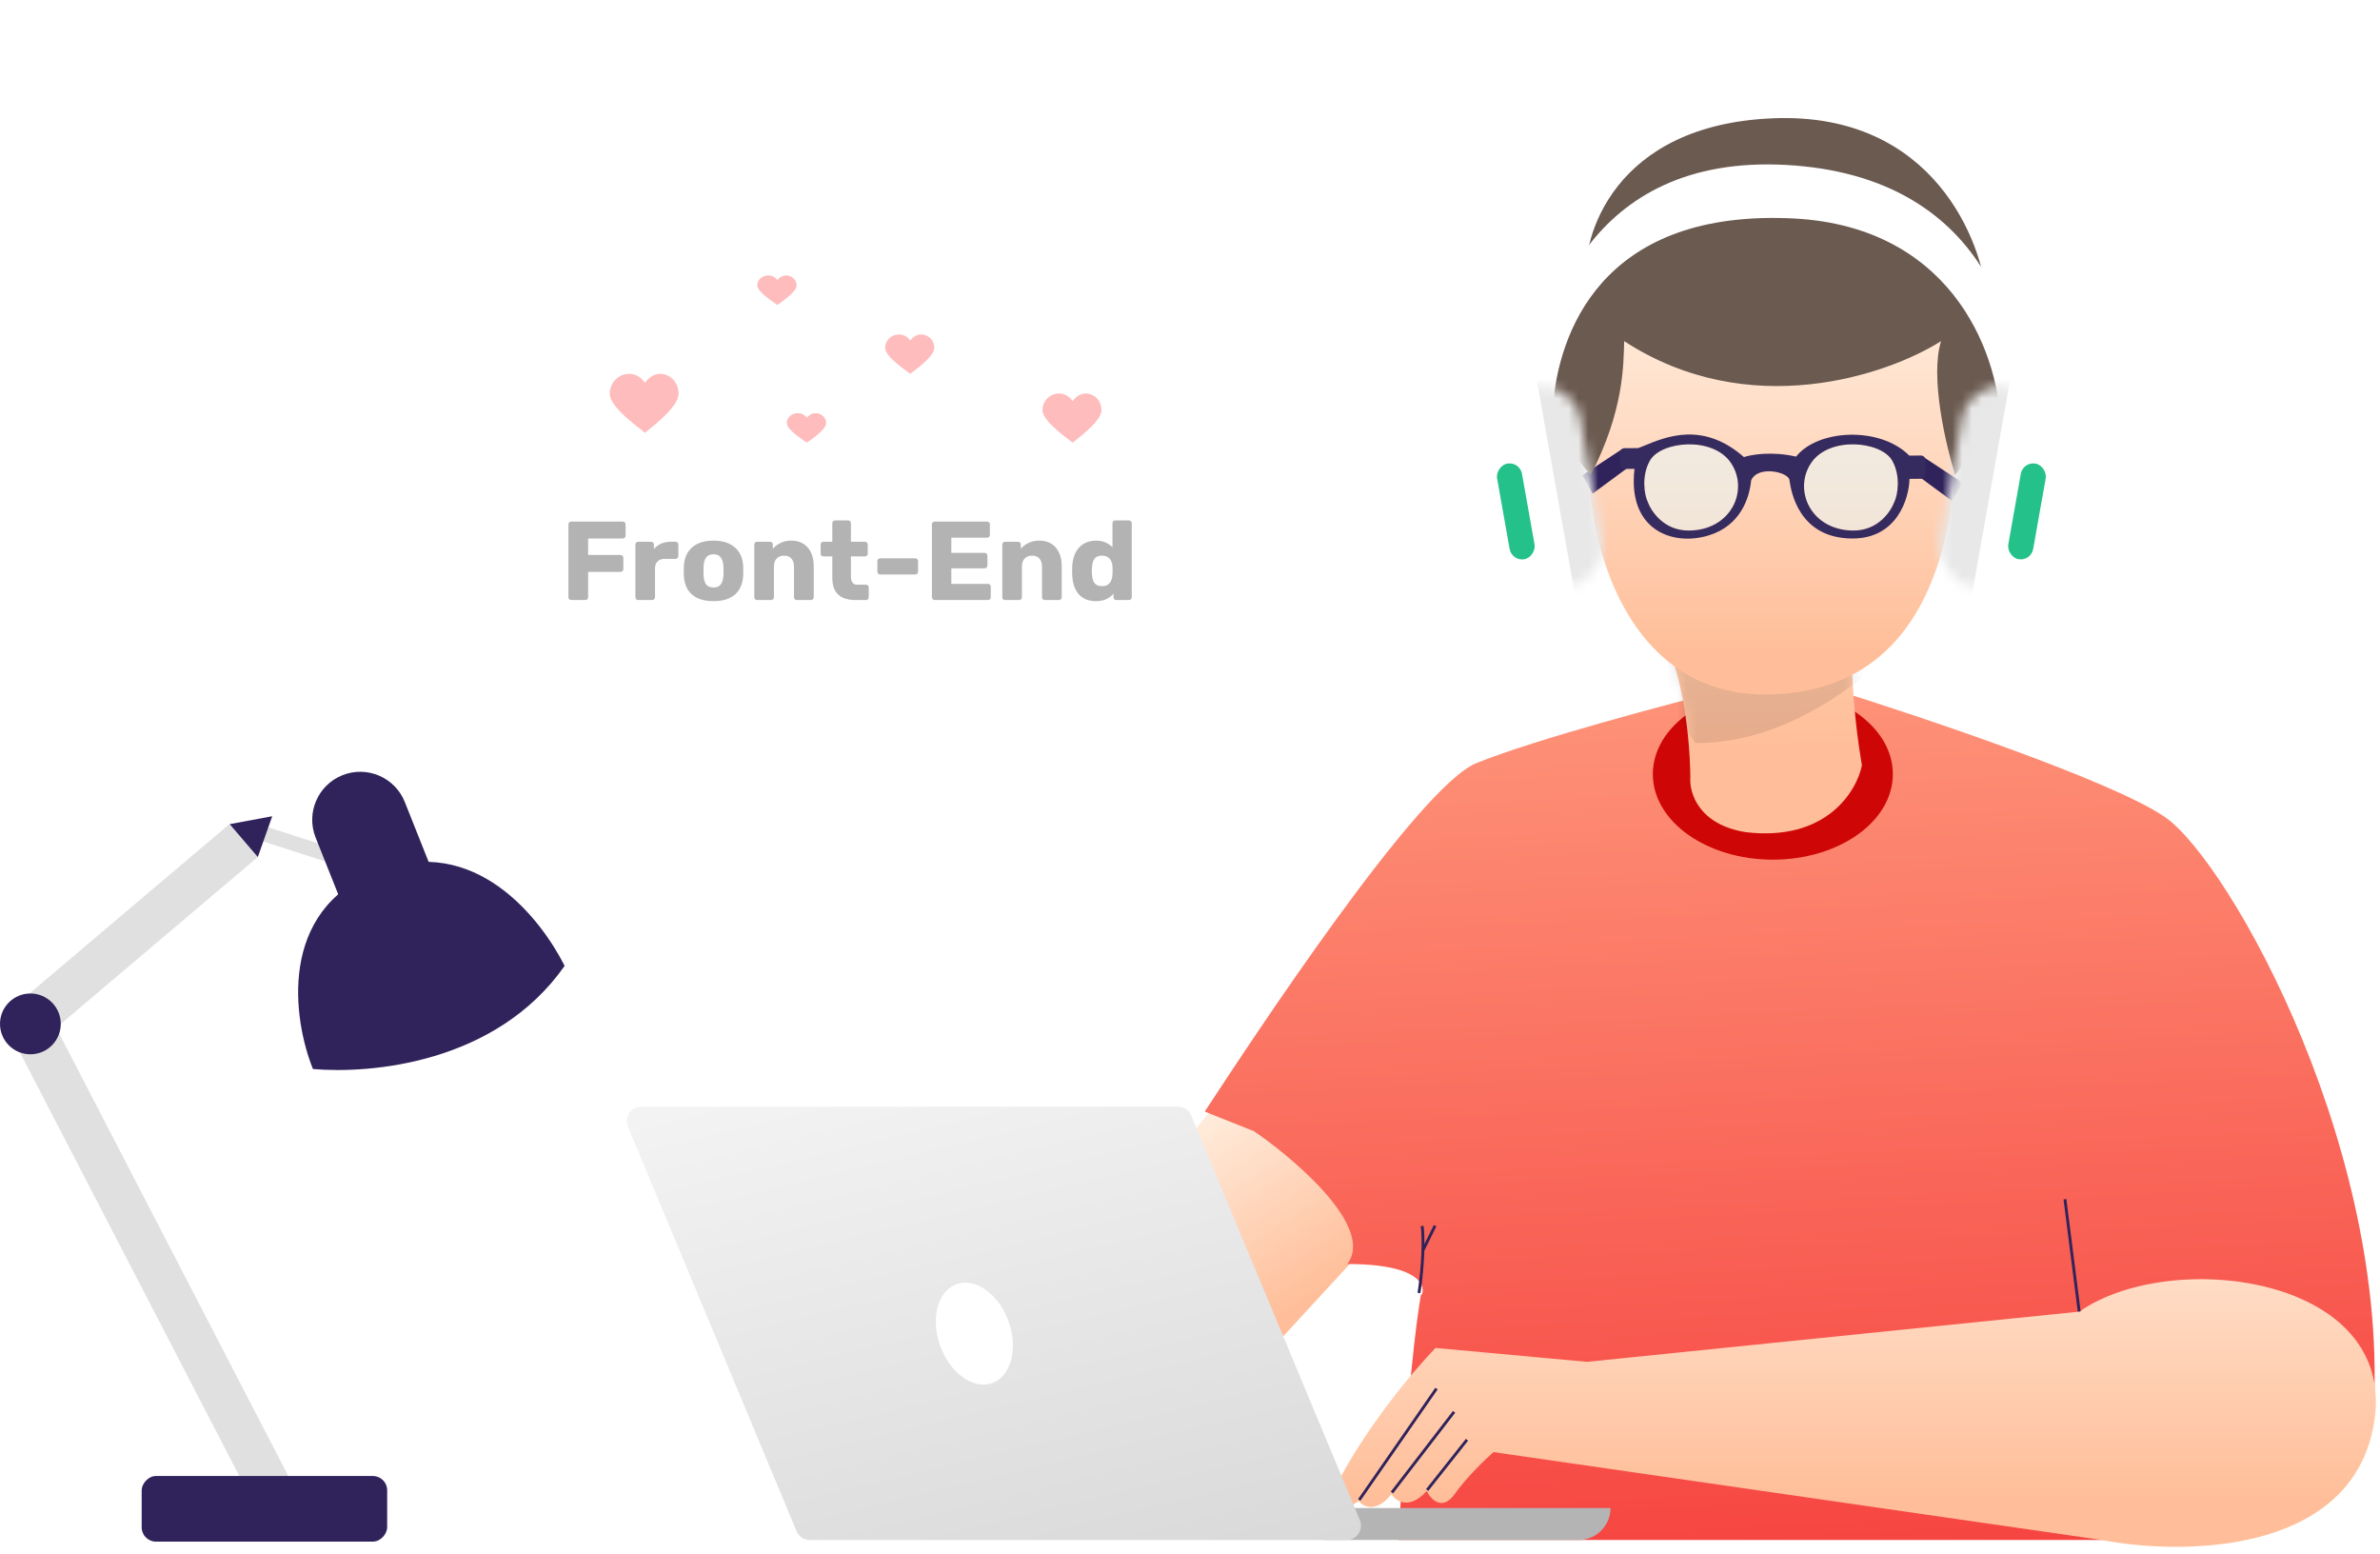 <svg width="242" height="158" viewBox="0 0 242 158" fill="none" xmlns="http://www.w3.org/2000/svg">
<path d="M132.999 100.5C138.875 94.828 148.909 88.031 158.114 97.03C169.621 108.28 151.594 125.916 140 125.5L128.634 137.857C128.711 138.013 128.675 138.068 128.502 138L128.634 137.857C127.812 136.183 114.044 122.866 114.999 123L132.999 100.5Z" fill="url(#paint0_linear_829_341)"/>
<path d="M220.161 83.079C214.896 79.423 195.306 72.837 186.169 70.001H175.906C169.816 71.511 156.132 75.14 150.123 77.576C144.172 79.989 127.23 105.794 122.631 112.8L122.5 113L127.5 115C130.5 117 140 124.5 137 128.5C146.744 128.5 144.357 132.374 144.502 131.5C143.528 137.022 142.476 150.46 142.205 156.551H213.871V145.481H241.205C243.724 117.92 226.743 87.65 220.161 83.079Z" fill="url(#paint1_linear_829_341)"/>
<ellipse rx="12.203" ry="8.696" transform="matrix(-1 0 0 1 180.264 78.696)" fill="#CF0606"/>
<path d="M189.323 77.799C187.74 68.691 188.298 60.264 188.545 57.356C188.199 54.634 173.794 59.733 166.865 62.455C170.775 64.435 171.835 74.334 171.876 79.036C171.753 80.583 172.718 83.862 177.568 84.604C185.686 85.545 188.787 80.459 189.323 77.799Z" fill="url(#paint2_linear_829_341)"/>
<mask id="mask0_829_341" style="mask-type:alpha" maskUnits="userSpaceOnUse" x="166" y="56" width="24" height="29">
<path d="M189.323 77.799C187.74 68.691 188.298 60.264 188.545 57.356C188.199 54.634 173.794 59.733 166.865 62.455C170.775 64.435 171.835 74.334 171.876 79.036C171.753 80.583 172.718 83.862 177.568 84.604C185.686 85.545 188.787 80.459 189.323 77.799Z" fill="#BABABA"/>
</mask>
<g mask="url(#mask0_829_341)">
<path opacity="0.1" d="M172.386 75.547C182.259 75.595 190.763 68.278 193.781 64.614C188.467 62.594 176.363 59.016 170.46 60.858C164.558 62.699 169.285 71.418 172.386 75.547Z" fill="black"/>
</g>
<ellipse rx="9.067" ry="11.092" transform="matrix(-1 0 0 1 195.856 40.972)" fill="white"/>
<path d="M241.229 145.517C238.41 158.078 221.672 158.104 213.655 156.546L151.861 147.619C151.064 148.31 149.156 150.135 147.899 151.897C146.641 153.659 145.488 152.42 145.069 151.581C143.257 153.543 141.924 152.609 141.484 151.897C139.924 153.861 138.612 153.175 138.151 152.587C135.987 154.197 135.441 152.798 135.439 151.897C138.39 145.647 143.685 139.383 145.963 137.032L161.371 138.443L211.434 133.338C220.931 126.675 244.752 129.815 241.229 145.517Z" fill="url(#paint3_linear_829_341)"/>
<path d="M163.756 153.308H131.429V153.308C131.429 155.099 132.881 156.551 134.672 156.551H160.513C162.304 156.551 163.756 155.099 163.756 153.308V153.308Z" fill="#B4B4B4"/>
<path d="M121.122 113.396C120.896 112.854 120.366 112.501 119.779 112.501H65.185C64.147 112.501 63.443 113.558 63.842 114.516L80.993 155.655C81.219 156.197 81.749 156.551 82.336 156.551H136.93C137.968 156.551 138.672 155.494 138.273 154.536L121.122 113.396Z" fill="url(#paint4_linear_829_341)"/>
<path d="M211.415 133.324L209.965 121.912" stroke="#30235B" stroke-width="0.291"/>
<path d="M144.279 131.444C144.497 130.104 144.866 126.866 144.606 124.633" stroke="#30235B" stroke-width="0.291"/>
<path d="M144.673 127.131L145.92 124.604" stroke="#30235B" stroke-width="0.291"/>
<path d="M145.115 151.476L149.164 146.366" stroke="#30235B" stroke-width="0.291"/>
<path d="M141.531 151.729L147.85 143.528" stroke="#30235B" stroke-width="0.291"/>
<path d="M138.209 152.481L146.063 141.163" stroke="#30235B" stroke-width="0.291"/>
<ellipse rx="3.693" ry="5.347" transform="matrix(-0.94 0.34 0.34 0.94 99.075 135.575)" fill="white"/>
<path d="M179.405 70.598C161.496 70.598 158.417 44.892 163.95 33.134C176.399 17.917 191.962 26.794 198.186 33.134C199.685 42.932 201.338 70.598 179.405 70.598Z" fill="url(#paint5_linear_829_341)"/>
<path d="M198.493 50.932L194.984 48.348L195.527 46.423L199.534 49.066L198.493 50.932Z" fill="#30235B"/>
<path d="M161.938 50.183L165.446 47.598L164.903 45.674L160.896 48.316L161.938 50.183Z" fill="#30235B"/>
<path d="M165.148 34.679C177.845 42.951 191.92 38.125 197.371 34.679C196.223 38.298 197.849 45.256 198.805 48.282C207.066 37.524 204.366 31.714 201.983 30.154C201.585 24.792 196.711 11.386 180.347 12.022C163.984 12.657 160.808 24.263 161.272 28.566C155.076 36.986 158.762 45.218 161.751 48.282C165.148 41.686 165.071 37.058 165.148 34.679Z" fill="#6B5A50"/>
<g filter="url(#filter0_d_829_341)">
<path d="M181.648 20.3C162.694 19.666 158.472 32.131 157.905 39.37C157.86 39.949 157.386 40.406 156.805 40.406C156.184 40.406 155.69 39.888 155.745 39.27C156.572 29.989 161.52 13.772 181.648 14.89C201.971 16.019 205.947 32.197 205.323 41.216C205.29 41.699 204.882 42.063 204.398 42.063C203.871 42.063 203.447 41.635 203.426 41.108C203.127 33.625 198.152 20.779 181.648 20.3Z" fill="white"/>
</g>
<g filter="url(#filter1_d_829_341)">
<rect x="205.702" y="45.023" width="2.573" height="9.872" rx="1.286" transform="rotate(10.054 205.702 45.023)" fill="#24C28A"/>
</g>
<g filter="url(#filter2_d_829_341)">
<rect width="2.573" height="9.872" rx="1.286" transform="matrix(-0.985 0.175 0.175 0.985 154.533 45.023)" fill="#24C28A"/>
</g>
<mask id="mask1_829_341" style="mask-type:alpha" maskUnits="userSpaceOnUse" x="152" y="39" width="11" height="21">
<rect width="7.924" height="20.566" rx="3.962" transform="matrix(-0.985 0.175 0.175 0.985 159.989 38.623)" fill="white"/>
</mask>
<g mask="url(#mask1_829_341)">
<rect x="156.257" y="38.623" width="10.308" height="22.325" transform="rotate(-10.098 156.257 38.623)" fill="#E8E8E8"/>
</g>
<mask id="mask2_829_341" style="mask-type:alpha" maskUnits="userSpaceOnUse" x="197" y="39" width="11" height="21">
<rect x="200.176" y="38.623" width="7.924" height="20.566" rx="3.962" transform="rotate(10.054 200.176 38.623)" fill="white"/>
</mask>
<g mask="url(#mask2_829_341)">
<rect width="10.308" height="22.325" transform="matrix(-0.985 -0.175 -0.175 0.985 204.388 38.623)" fill="#E8E8E8"/>
</g>
<path opacity="0.5" d="M171.688 53.935C169.154 53.935 167.878 51.938 167.554 51.047C167.181 50.301 166.887 48.358 167.769 46.815C168.892 44.853 174.168 44.306 176.016 47.078C177.864 49.85 176.016 53.935 171.688 53.935Z" fill="#E6FCFF"/>
<path opacity="0.5" d="M188.475 53.935C191.009 53.935 192.285 51.938 192.609 51.047C192.982 50.301 193.276 48.358 192.394 46.815C191.271 44.853 185.995 44.306 184.147 47.078C182.299 49.85 184.147 53.935 188.475 53.935Z" fill="#E6FCFF"/>
<path fill-rule="evenodd" clip-rule="evenodd" d="M177.325 46.467C173.193 42.839 169.461 44.374 167.249 45.284L167.249 45.284C167.003 45.385 166.776 45.478 166.569 45.556L165.185 45.559C164.924 45.559 164.713 45.772 164.716 46.033L164.726 47.197C164.728 47.455 164.938 47.662 165.196 47.662L166.197 47.662C165.472 53.888 170.063 55.554 173.735 54.432C177.008 53.431 177.885 50.601 178.06 48.825C178.76 47.273 181.83 47.99 181.951 48.79L181.961 48.853C182.105 49.828 182.831 54.736 188.357 54.743C192.884 54.749 194.112 50.705 194.16 48.682L195.332 48.672C195.591 48.669 195.8 48.457 195.797 48.198L195.785 46.774C195.782 46.514 195.57 46.306 195.311 46.308L194.139 46.318C191.19 43.331 184.856 43.611 182.625 46.42C180.164 45.853 178.066 46.215 177.325 46.467ZM171.688 53.935C169.154 53.935 167.878 51.938 167.554 51.047C167.181 50.301 166.887 48.358 167.77 46.815C168.892 44.853 174.168 44.306 176.016 47.078C177.864 49.85 176.016 53.935 171.688 53.935ZM192.609 51.047C192.285 51.938 191.009 53.935 188.475 53.935C184.147 53.935 182.299 49.85 184.147 47.078C185.995 44.306 191.271 44.853 192.394 46.815C193.276 48.358 192.982 50.301 192.609 51.047Z" fill="#362B5E"/>
<rect width="53.993" height="4.423" transform="matrix(0.46 0.888 0.888 -0.46 1.223 105.435)" fill="#E0E0E0"/>
<rect width="24.963" height="6.673" rx="1.455" transform="matrix(-1 0 0 1 39.368 150.047)" fill="#30235B"/>
<rect width="29.002" height="4.423" transform="matrix(0.763 -0.646 -0.646 -0.763 4.08 105.868)" fill="#E0E0E0"/>
<rect width="8.557" height="1.523" transform="matrix(0.952 0.307 0.307 -0.952 25.748 85.21)" fill="#E0E0E0"/>
<circle r="3.09" transform="matrix(-1 0 0 1 3.09 104.087)" fill="#30235B"/>
<path d="M27.681 82.977L23.353 83.781L26.213 87.127L27.681 82.977Z" fill="#30235B"/>
<path d="M41.162 81.535C40.165 79.03 37.327 77.808 34.822 78.805V78.805C32.318 79.802 31.096 82.641 32.093 85.145L34.85 92.07L43.919 88.459L41.162 81.535Z" fill="#30235B"/>
<path d="M38.286 88.6C48.352 84.648 55.048 93.501 57.412 98.19C50.424 108.153 37.623 109.177 31.821 108.675C29.782 103.63 28.222 92.552 38.286 88.6Z" fill="#30235B"/>
<path d="M65.581 38.922C64.397 37.17 62 38.124 62 40.033C62 41.466 65.286 43.709 65.581 44C65.878 43.709 69 41.466 69 40.033C69 38.139 66.767 37.17 65.581 38.922V38.922Z" fill="#FFBCBC"/>
<path d="M92.558 34.615C91.712 33.447 90 34.083 90 35.355C90 36.311 92.347 37.806 92.558 38C92.77 37.806 95 36.311 95 35.355C95 34.093 93.405 33.447 92.558 34.615V34.615Z" fill="#FFBCBC"/>
<path d="M82.046 42.461C81.37 41.585 80 42.062 80 43.017C80 43.733 81.877 44.854 82.046 45C82.216 44.854 84 43.733 84 43.017C84 42.069 82.724 41.585 82.046 42.461V42.461Z" fill="#FFBCBC"/>
<path d="M79.046 28.461C78.37 27.585 77 28.062 77 29.017C77 29.733 78.877 30.854 79.046 31C79.216 30.854 81 29.733 81 29.017C81 28.07 79.724 27.585 79.046 28.461V28.461Z" fill="#FFBCBC"/>
<path d="M109.069 40.768C108.054 39.308 106 40.104 106 41.694C106 42.889 108.816 44.757 109.069 45C109.324 44.757 112 42.889 112 41.694C112 40.116 110.086 39.308 109.069 40.768V40.768Z" fill="#FFBCBC"/>
<path d="M58.083 61C57.999 61 57.931 60.973 57.878 60.92C57.825 60.867 57.798 60.799 57.798 60.715V53.305C57.798 53.221 57.825 53.153 57.878 53.1C57.931 53.047 57.999 53.02 58.083 53.02H63.316C63.399 53.02 63.468 53.047 63.521 53.1C63.582 53.153 63.612 53.221 63.612 53.305V54.456C63.612 54.54 63.582 54.608 63.521 54.662C63.468 54.715 63.399 54.741 63.316 54.741H59.804V56.417H63.088C63.171 56.417 63.24 56.448 63.293 56.508C63.354 56.562 63.384 56.63 63.384 56.714V57.854C63.384 57.93 63.354 57.998 63.293 58.059C63.24 58.112 63.171 58.139 63.088 58.139H59.804V60.715C59.804 60.799 59.778 60.867 59.725 60.92C59.671 60.973 59.603 61 59.519 61H58.083ZM64.893 61C64.81 61 64.741 60.973 64.688 60.92C64.635 60.867 64.608 60.799 64.608 60.715V55.357C64.608 55.281 64.635 55.216 64.688 55.163C64.741 55.102 64.81 55.072 64.893 55.072H66.204C66.288 55.072 66.356 55.102 66.409 55.163C66.463 55.216 66.489 55.281 66.489 55.357V55.813C66.695 55.577 66.938 55.395 67.219 55.266C67.508 55.137 67.831 55.072 68.188 55.072H68.689C68.766 55.072 68.83 55.099 68.883 55.152C68.944 55.205 68.975 55.273 68.975 55.357V56.531C68.975 56.607 68.944 56.676 68.883 56.736C68.83 56.79 68.766 56.816 68.689 56.816H67.584C67.272 56.816 67.029 56.904 66.854 57.078C66.687 57.246 66.603 57.485 66.603 57.797V60.715C66.603 60.799 66.573 60.867 66.512 60.92C66.459 60.973 66.391 61 66.307 61H64.893ZM72.545 61.114C71.907 61.114 71.367 61.011 70.926 60.806C70.493 60.601 70.159 60.308 69.923 59.928C69.695 59.541 69.566 59.081 69.535 58.549C69.528 58.397 69.524 58.226 69.524 58.036C69.524 57.838 69.528 57.667 69.535 57.523C69.566 56.983 69.703 56.524 69.946 56.144C70.189 55.764 70.527 55.471 70.96 55.266C71.401 55.061 71.929 54.958 72.545 54.958C73.168 54.958 73.696 55.061 74.13 55.266C74.57 55.471 74.912 55.764 75.156 56.144C75.399 56.524 75.536 56.983 75.566 57.523C75.574 57.667 75.577 57.838 75.577 58.036C75.577 58.226 75.574 58.397 75.566 58.549C75.536 59.081 75.403 59.541 75.167 59.928C74.939 60.308 74.605 60.601 74.164 60.806C73.731 61.011 73.191 61.114 72.545 61.114ZM72.545 59.723C72.887 59.723 73.134 59.621 73.286 59.415C73.446 59.21 73.537 58.902 73.56 58.492C73.567 58.378 73.571 58.226 73.571 58.036C73.571 57.846 73.567 57.694 73.56 57.58C73.537 57.177 73.446 56.873 73.286 56.668C73.134 56.455 72.887 56.349 72.545 56.349C72.211 56.349 71.964 56.455 71.804 56.668C71.644 56.873 71.557 57.177 71.542 57.58C71.534 57.694 71.53 57.846 71.53 58.036C71.53 58.226 71.534 58.378 71.542 58.492C71.557 58.902 71.644 59.21 71.804 59.415C71.964 59.621 72.211 59.723 72.545 59.723ZM76.984 61C76.9 61 76.832 60.973 76.778 60.92C76.725 60.867 76.699 60.799 76.699 60.715V55.357C76.699 55.273 76.725 55.205 76.778 55.152C76.832 55.099 76.9 55.072 76.984 55.072H78.295C78.378 55.072 78.447 55.099 78.5 55.152C78.553 55.205 78.58 55.273 78.58 55.357V55.79C78.777 55.555 79.036 55.357 79.355 55.197C79.674 55.038 80.05 54.958 80.483 54.958C80.924 54.958 81.312 55.057 81.646 55.254C81.988 55.452 82.254 55.745 82.444 56.132C82.642 56.512 82.741 56.98 82.741 57.534V60.715C82.741 60.799 82.71 60.867 82.649 60.92C82.596 60.973 82.532 61 82.456 61H81.019C80.943 61 80.875 60.973 80.814 60.92C80.761 60.867 80.734 60.799 80.734 60.715V57.603C80.734 57.246 80.647 56.972 80.472 56.782C80.305 56.584 80.054 56.486 79.72 56.486C79.408 56.486 79.157 56.584 78.967 56.782C78.785 56.972 78.694 57.246 78.694 57.603V60.715C78.694 60.799 78.663 60.867 78.602 60.92C78.549 60.973 78.485 61 78.409 61H76.984ZM86.99 61C86.503 61 86.081 60.924 85.724 60.772C85.375 60.612 85.105 60.369 84.915 60.042C84.725 59.708 84.63 59.279 84.63 58.754V56.565H83.741C83.657 56.565 83.585 56.539 83.524 56.486C83.471 56.432 83.444 56.364 83.444 56.28V55.357C83.444 55.273 83.471 55.205 83.524 55.152C83.585 55.099 83.657 55.072 83.741 55.072H84.63V53.191C84.63 53.107 84.656 53.039 84.71 52.986C84.77 52.933 84.839 52.906 84.915 52.906H86.237C86.321 52.906 86.389 52.933 86.442 52.986C86.496 53.039 86.522 53.107 86.522 53.191V55.072H87.947C88.031 55.072 88.099 55.099 88.152 55.152C88.206 55.205 88.232 55.273 88.232 55.357V56.28C88.232 56.364 88.206 56.432 88.152 56.486C88.099 56.539 88.031 56.565 87.947 56.565H86.522V58.595C86.522 58.853 86.572 59.058 86.67 59.21C86.769 59.362 86.936 59.438 87.172 59.438H88.05C88.133 59.438 88.202 59.465 88.255 59.518C88.308 59.571 88.335 59.64 88.335 59.723V60.715C88.335 60.799 88.308 60.867 88.255 60.92C88.202 60.973 88.133 61 88.05 61H86.99ZM89.496 58.401C89.413 58.401 89.344 58.374 89.291 58.321C89.238 58.268 89.211 58.199 89.211 58.116V57.044C89.211 56.961 89.238 56.892 89.291 56.839C89.344 56.786 89.413 56.759 89.496 56.759H93.064C93.148 56.759 93.216 56.786 93.27 56.839C93.323 56.892 93.35 56.961 93.35 57.044V58.116C93.35 58.199 93.323 58.268 93.27 58.321C93.216 58.374 93.148 58.401 93.064 58.401H89.496ZM95.044 61C94.96 61 94.892 60.973 94.839 60.92C94.785 60.867 94.759 60.799 94.759 60.715V53.305C94.759 53.221 94.785 53.153 94.839 53.1C94.892 53.047 94.96 53.02 95.044 53.02H100.368C100.451 53.02 100.52 53.047 100.573 53.1C100.626 53.153 100.653 53.221 100.653 53.305V54.377C100.653 54.46 100.626 54.529 100.573 54.582C100.52 54.635 100.451 54.662 100.368 54.662H96.731V56.201H100.117C100.201 56.201 100.269 56.231 100.322 56.292C100.375 56.345 100.402 56.413 100.402 56.497V57.489C100.402 57.565 100.375 57.633 100.322 57.694C100.269 57.747 100.201 57.774 100.117 57.774H96.731V59.358H100.459C100.543 59.358 100.611 59.385 100.664 59.438C100.717 59.491 100.744 59.56 100.744 59.643V60.715C100.744 60.799 100.717 60.867 100.664 60.92C100.611 60.973 100.543 61 100.459 61H95.044ZM102.199 61C102.116 61 102.047 60.973 101.994 60.92C101.941 60.867 101.914 60.799 101.914 60.715V55.357C101.914 55.273 101.941 55.205 101.994 55.152C102.047 55.099 102.116 55.072 102.199 55.072H103.51C103.594 55.072 103.662 55.099 103.716 55.152C103.769 55.205 103.795 55.273 103.795 55.357V55.79C103.993 55.555 104.251 55.357 104.571 55.197C104.89 55.038 105.266 54.958 105.699 54.958C106.14 54.958 106.528 55.057 106.862 55.254C107.204 55.452 107.47 55.745 107.66 56.132C107.858 56.512 107.956 56.98 107.956 57.534V60.715C107.956 60.799 107.926 60.867 107.865 60.92C107.812 60.973 107.747 61 107.671 61H106.235C106.159 61 106.091 60.973 106.03 60.92C105.977 60.867 105.95 60.799 105.95 60.715V57.603C105.95 57.246 105.863 56.972 105.688 56.782C105.521 56.584 105.27 56.486 104.935 56.486C104.624 56.486 104.373 56.584 104.183 56.782C104.001 56.972 103.909 57.246 103.909 57.603V60.715C103.909 60.799 103.879 60.867 103.818 60.92C103.765 60.973 103.7 61 103.624 61H102.199ZM111.44 61.114C111.075 61.114 110.745 61.057 110.448 60.943C110.16 60.821 109.909 60.647 109.696 60.419C109.491 60.183 109.331 59.902 109.217 59.575C109.103 59.241 109.039 58.861 109.023 58.435C109.016 58.283 109.012 58.15 109.012 58.036C109.012 57.914 109.016 57.781 109.023 57.637C109.039 57.227 109.103 56.858 109.217 56.531C109.331 56.204 109.491 55.923 109.696 55.688C109.901 55.452 110.152 55.273 110.448 55.152C110.745 55.023 111.075 54.958 111.44 54.958C111.82 54.958 112.147 55.023 112.421 55.152C112.694 55.273 112.926 55.433 113.116 55.631V53.191C113.116 53.107 113.143 53.039 113.196 52.986C113.249 52.933 113.317 52.906 113.401 52.906H114.792C114.868 52.906 114.932 52.933 114.986 52.986C115.046 53.039 115.077 53.107 115.077 53.191V60.715C115.077 60.799 115.046 60.867 114.986 60.92C114.932 60.973 114.868 61 114.792 61H113.504C113.42 61 113.352 60.973 113.298 60.92C113.245 60.867 113.219 60.799 113.219 60.715V60.35C113.036 60.571 112.801 60.753 112.512 60.897C112.223 61.042 111.866 61.114 111.44 61.114ZM112.056 59.586C112.314 59.586 112.516 59.533 112.66 59.427C112.812 59.313 112.922 59.168 112.991 58.994C113.067 58.819 113.108 58.629 113.116 58.424C113.124 58.272 113.127 58.127 113.127 57.99C113.127 57.854 113.124 57.713 113.116 57.569C113.108 57.379 113.067 57.204 112.991 57.044C112.915 56.877 112.801 56.744 112.649 56.645C112.497 56.539 112.299 56.486 112.056 56.486C111.805 56.486 111.604 56.539 111.452 56.645C111.307 56.752 111.205 56.896 111.144 57.078C111.083 57.261 111.045 57.462 111.03 57.683C111.007 57.918 111.007 58.154 111.03 58.389C111.045 58.61 111.083 58.811 111.144 58.994C111.205 59.176 111.307 59.32 111.452 59.427C111.604 59.533 111.805 59.586 112.056 59.586Z" fill="black" fill-opacity="0.3"/>
<defs>
<filter id="filter0_d_829_341" x="139.767" y="0.74" width="81.59" height="59.177" filterUnits="userSpaceOnUse" color-interpolation-filters="sRGB">
<feFlood flood-opacity="0" result="BackgroundImageFix"/>
<feColorMatrix in="SourceAlpha" type="matrix" values="0 0 0 0 0 0 0 0 0 0 0 0 0 0 0 0 0 0 127 0" result="hardAlpha"/>
<feOffset dy="1.879"/>
<feGaussianBlur stdDeviation="7.987"/>
<feColorMatrix type="matrix" values="0 0 0 0 0.039 0 0 0 0 0.065 0 0 0 0 0.104 0 0 0 0.13 0"/>
<feBlend mode="normal" in2="BackgroundImageFix" result="effect1_dropShadow_829_341"/>
<feBlend mode="normal" in="SourceGraphic" in2="effect1_dropShadow_829_341" result="shape"/>
</filter>
<filter id="filter1_d_829_341" x="188.209" y="31.133" width="35.796" height="41.709" filterUnits="userSpaceOnUse" color-interpolation-filters="sRGB">
<feFlood flood-opacity="0" result="BackgroundImageFix"/>
<feColorMatrix in="SourceAlpha" type="matrix" values="0 0 0 0 0 0 0 0 0 0 0 0 0 0 0 0 0 0 127 0" result="hardAlpha"/>
<feOffset dy="1.879"/>
<feGaussianBlur stdDeviation="7.987"/>
<feColorMatrix type="matrix" values="0 0 0 0 0.039 0 0 0 0 0.065 0 0 0 0 0.104 0 0 0 0.13 0"/>
<feBlend mode="normal" in2="BackgroundImageFix" result="effect1_dropShadow_829_341"/>
<feBlend mode="normal" in="SourceGraphic" in2="effect1_dropShadow_829_341" result="shape"/>
</filter>
<filter id="filter2_d_829_341" x="136.231" y="31.133" width="35.796" height="41.709" filterUnits="userSpaceOnUse" color-interpolation-filters="sRGB">
<feFlood flood-opacity="0" result="BackgroundImageFix"/>
<feColorMatrix in="SourceAlpha" type="matrix" values="0 0 0 0 0 0 0 0 0 0 0 0 0 0 0 0 0 0 127 0" result="hardAlpha"/>
<feOffset dy="1.879"/>
<feGaussianBlur stdDeviation="7.987"/>
<feColorMatrix type="matrix" values="0 0 0 0 0.039 0 0 0 0 0.065 0 0 0 0 0.104 0 0 0 0.13 0"/>
<feBlend mode="normal" in2="BackgroundImageFix" result="effect1_dropShadow_829_341"/>
<feBlend mode="normal" in="SourceGraphic" in2="effect1_dropShadow_829_341" result="shape"/>
</filter>
<linearGradient id="paint0_linear_829_341" x1="131.544" y1="152.911" x2="110.084" y2="119.865" gradientUnits="userSpaceOnUse">
<stop offset="0.42" stop-color="#FFBE99"/>
<stop offset="1" stop-color="#FFEFE0"/>
</linearGradient>
<linearGradient id="paint1_linear_829_341" x1="179.283" y1="55.77" x2="185.108" y2="172.445" gradientUnits="userSpaceOnUse">
<stop stop-color="#FF9F81"/>
<stop offset="1" stop-color="#F53838"/>
</linearGradient>
<linearGradient id="paint2_linear_829_341" x1="179.346" y1="24.189" x2="180.388" y2="76.01" gradientUnits="userSpaceOnUse">
<stop stop-color="#FFEFE0"/>
<stop offset="1" stop-color="#FFBE99"/>
</linearGradient>
<linearGradient id="paint3_linear_829_341" x1="188.51" y1="113.123" x2="188.51" y2="152.525" gradientUnits="userSpaceOnUse">
<stop offset="0.068" stop-color="#FFEFE0"/>
<stop offset="1" stop-color="#FFBE99"/>
</linearGradient>
<linearGradient id="paint4_linear_829_341" x1="85.342" y1="79.442" x2="106.787" y2="168.401" gradientUnits="userSpaceOnUse">
<stop offset="0.017" stop-color="white"/>
<stop offset="1" stop-color="#D7D7D7"/>
</linearGradient>
<linearGradient id="paint5_linear_829_341" x1="180.855" y1="28.882" x2="180.855" y2="66.336" gradientUnits="userSpaceOnUse">
<stop stop-color="#FFEFE0"/>
<stop offset="1" stop-color="#FFBE99"/>
</linearGradient>
</defs>
</svg>
